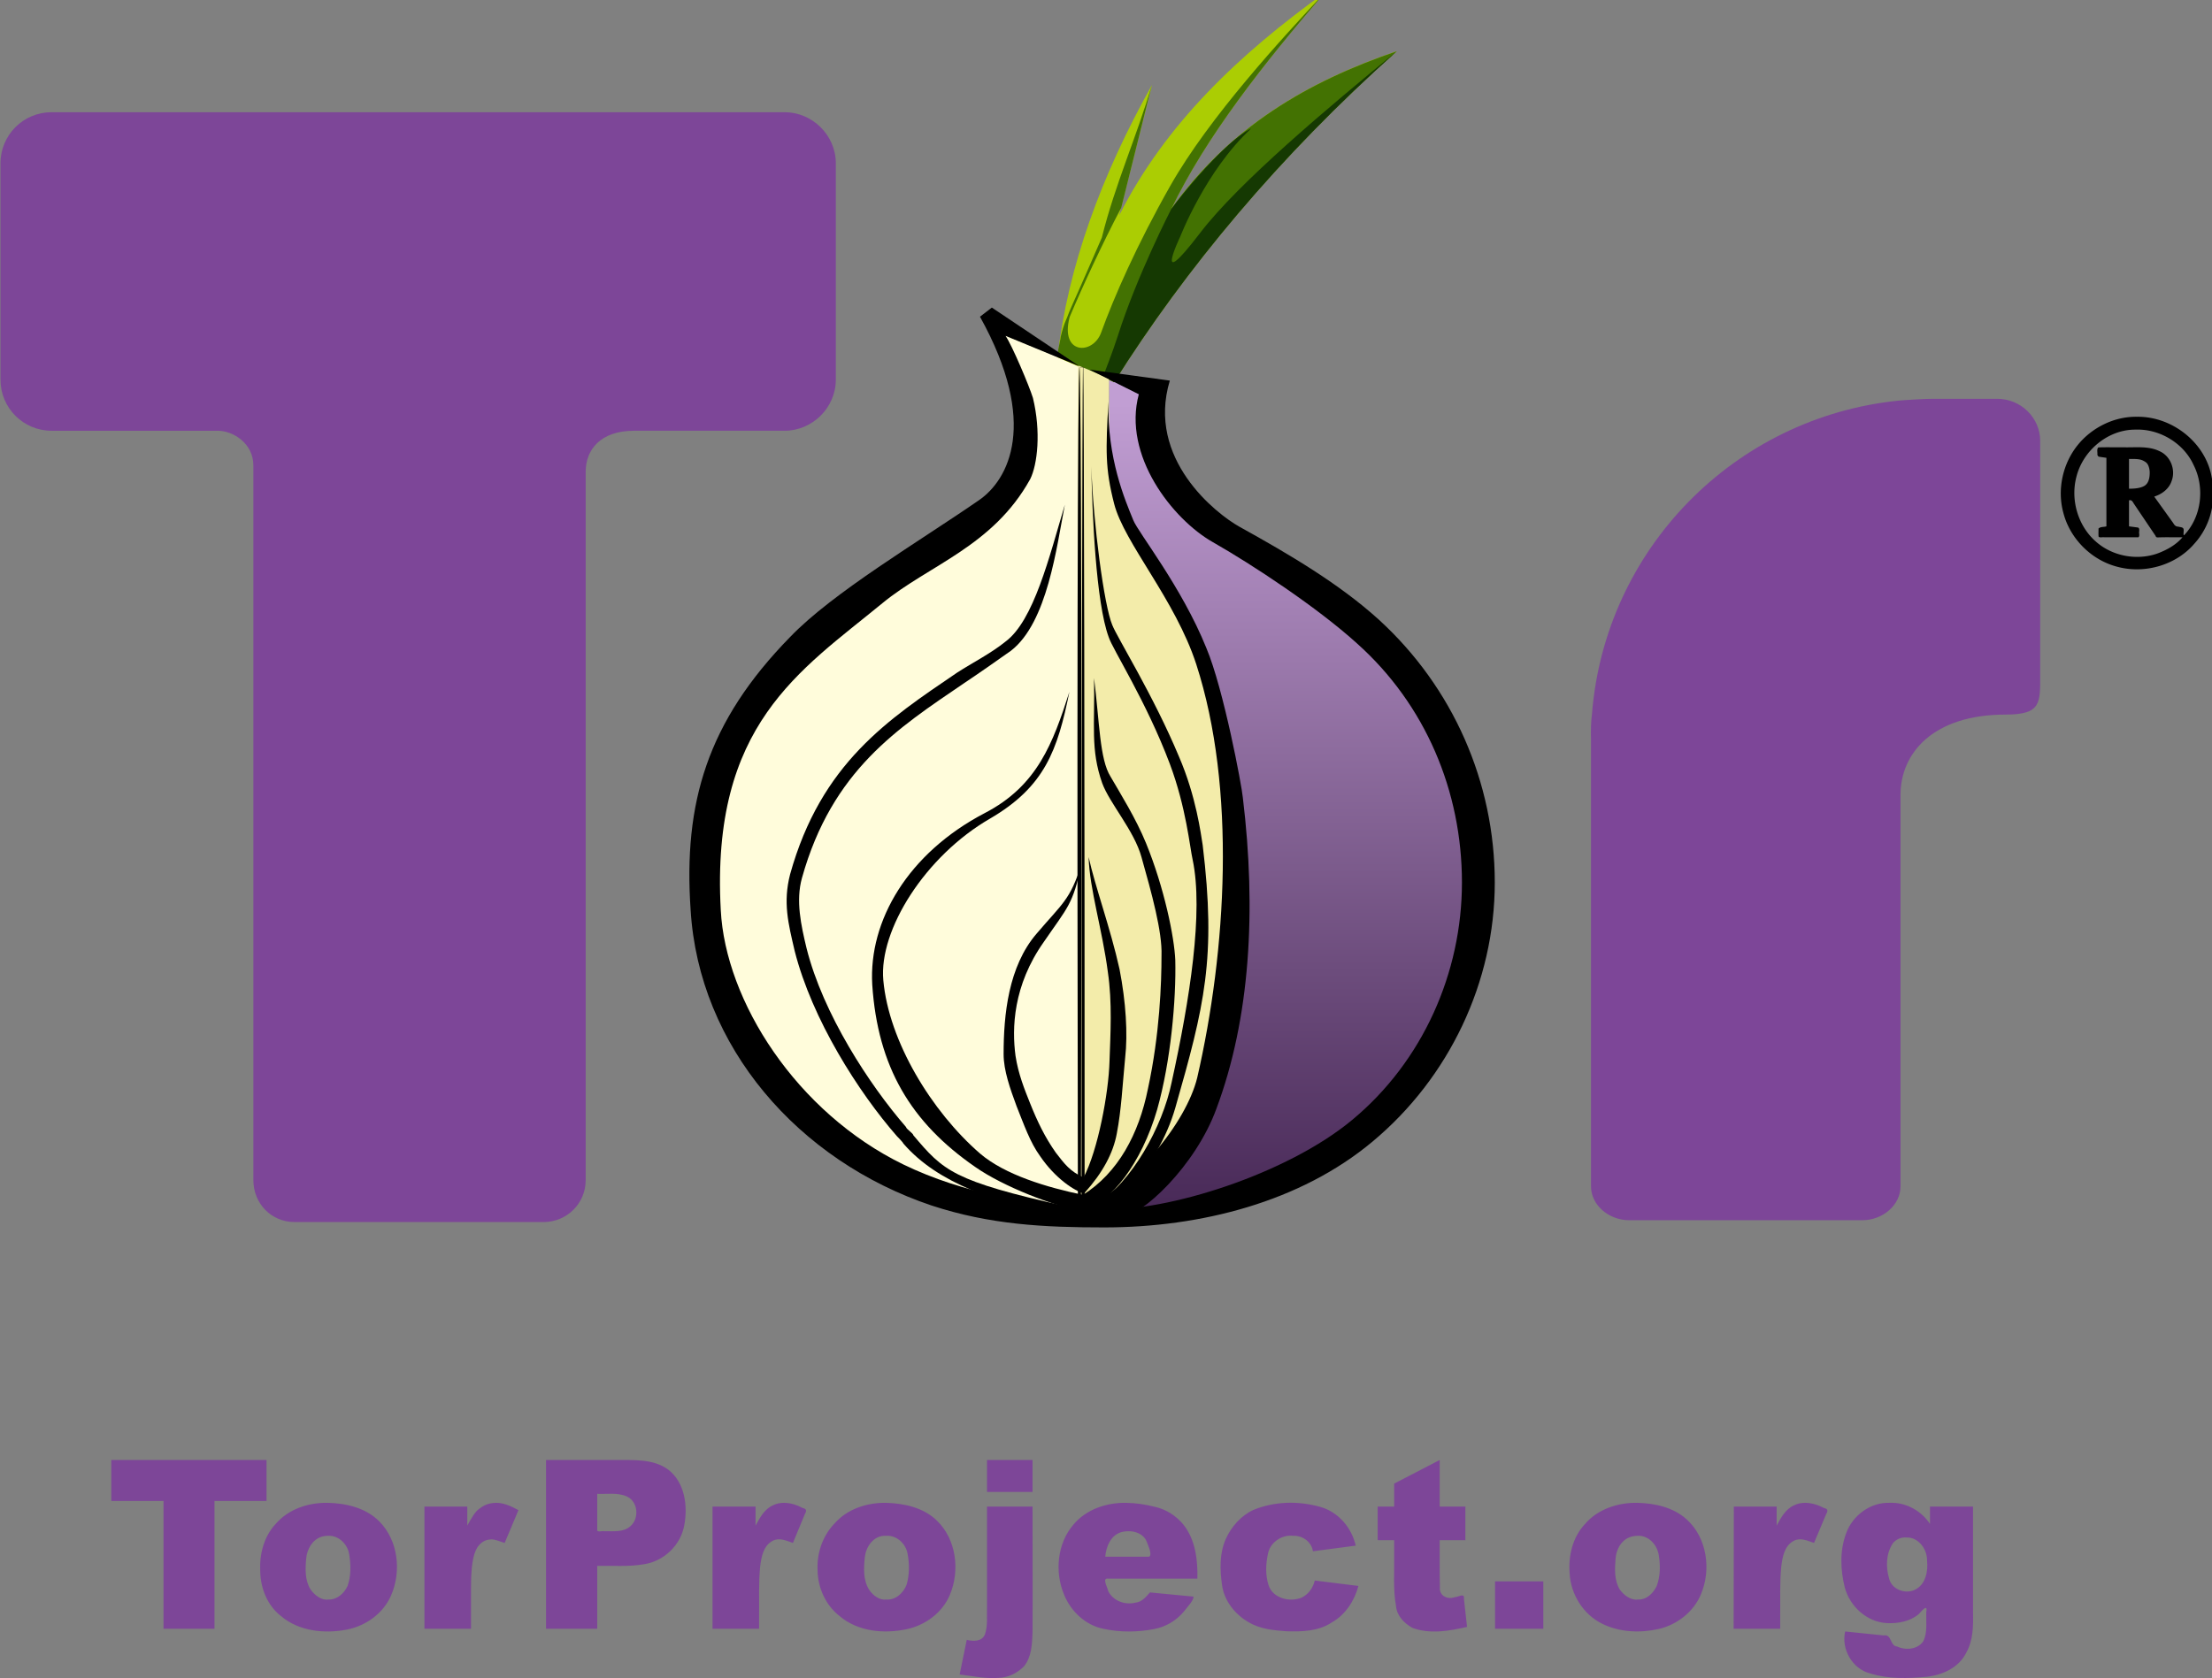 <?xml version="1.0" ?>
<svg xmlns="http://www.w3.org/2000/svg" xmlns:xlink="http://www.w3.org/1999/xlink" viewBox="0 0 330.9 251.1">
	<rect x="0" y="0" width="330.9" height="251.1" fill="#808080" stroke="none"/>
	<g transform="translate(-34.1 -20)">
		<defs id="defs2609">
			<linearGradient x1="297.033" y1="247.017" x2="297.033" y2="125.669" id="linearGradient5018" xlink:href="#linearGradient4697" gradientUnits="userSpaceOnUse" gradientTransform="matrix(0.682,0,0,0.682,78.405,63.178)"/>
			<linearGradient id="linearGradient4697">
				<stop id="stop4699" style="stop-color:#482957;stop-opacity:1" offset="0"/>
				<stop id="stop4701" style="stop-color:#c19ed3;stop-opacity:1" offset="1"/>
			</linearGradient>
			<linearGradient x1="297.033" y1="247.017" x2="297.033" y2="125.669" id="linearGradient3077" xlink:href="#linearGradient4697" gradientUnits="userSpaceOnUse" gradientTransform="matrix(0.682,0,0,0.682,78.405,63.178)"/>
		</defs>
		<g transform="translate(-58.124,-45.285)" id="layer1">
			<path d="M 50.75,238.469 C 50.748,240.515 50.751,242.545 50.75,244.594 L 58.562,244.594 L 58.562,263.719 L 66.188,263.719 L 66.188,244.594 L 73.969,244.594 L 73.969,238.469 L 50.75,238.469 M 115.781,238.469 L 115.781,263.719 L 123.438,263.719 L 123.438,254.312 C 125.772,254.26 128.126,254.468 130.438,254.062 C 133.43,253.616 135.964,251.182 136.469,248.188 C 137.013,245.293 136.529,241.814 134.062,239.906 C 131.781,238.239 128.837,238.491 126.156,238.469 L 115.781,238.469 M 181.75,238.469 L 181.75,243.25 L 188.562,243.25 L 188.562,238.469 L 181.75,238.469 M 249.469,238.469 L 242.656,242.0 L 242.656,245.438 L 240.188,245.438 L 240.188,250.469 L 242.656,250.469 L 242.656,252.656 C 242.706,255.216 242.474,257.81 242.938,260.344 C 243.057,261.79 244.186,262.933 245.406,263.594 C 248.043,264.554 250.905,264.054 253.562,263.438 L 253.094,259.25 C 253.235,258.273 252.262,258.988 251.688,259.0 C 250.628,259.389 249.374,258.765 249.5,257.531 C 249.447,255.186 249.483,252.815 249.469,250.469 L 253.312,250.469 L 253.312,245.438 L 249.469,245.438 L 249.469,238.469 M 123.438,243.531 C 124.935,243.601 126.495,243.295 127.906,243.938 C 129.541,244.715 129.751,247.168 128.438,248.344 C 127.373,249.33 125.839,249.097 124.5,249.125 C 124.188,249.04 123.531,249.304 123.438,249.0 L 123.438,243.531 M 83.094,244.875 C 80.209,244.827 77.22,245.819 75.312,248.062 C 73.552,249.949 72.889,252.629 73.031,255.156 C 73.081,257.68 74.098,260.239 76.125,261.812 C 78.813,264.105 82.642,264.49 86.0,263.844 C 88.829,263.282 91.43,261.436 92.594,258.75 C 94.179,255.142 93.675,250.507 90.844,247.656 C 88.832,245.617 85.871,244.932 83.094,244.875 M 108.375,244.875 C 107.419,244.875 106.589,245.142 105.906,245.688 C 105.223,246.096 104.683,247.052 104.0,248.281 L 104.0,245.438 L 97.594,245.438 L 97.594,263.719 L 104.562,263.719 L 104.562,257.562 C 104.562,254.559 104.817,252.655 105.5,251.562 C 106.046,250.744 106.731,250.344 107.688,250.344 C 108.099,250.344 108.774,250.602 109.594,250.875 L 111.656,245.969 C 110.427,245.286 109.331,244.875 108.375,244.875 M 151.406,244.875 C 150.826,244.871 150.26,244.975 149.719,245.25 C 148.436,245.824 147.768,247.113 147.125,248.281 L 147.125,245.438 L 140.688,245.438 C 140.685,251.536 140.688,257.619 140.688,263.719 L 147.656,263.719 L 147.656,261.75 C 147.687,259.308 147.575,256.872 147.812,254.438 C 147.984,253.011 148.279,251.286 149.688,250.562 C 150.68,250.028 151.759,250.551 152.719,250.875 L 154.5,246.562 C 154.767,246.129 154.798,245.772 154.188,245.656 C 153.34,245.203 152.373,244.881 151.406,244.875 M 166.656,244.875 C 163.811,244.83 160.848,245.783 158.938,247.969 C 157.146,249.823 156.265,252.442 156.406,255.0 C 156.446,257.601 157.62,260.201 159.688,261.812 C 162.437,264.152 166.333,264.51 169.75,263.781 C 172.535,263.179 175.074,261.319 176.188,258.656 C 177.729,255.026 177.169,250.371 174.281,247.562 C 172.273,245.585 169.385,244.956 166.656,244.875 M 202.562,244.875 C 199.653,244.826 196.589,245.84 194.688,248.125 C 192.236,250.954 191.856,255.232 193.281,258.625 C 194.294,261.11 196.455,263.164 199.125,263.719 C 201.647,264.268 204.287,264.249 206.812,263.75 C 208.52,263.43 210.073,262.479 211.188,261.156 C 211.656,260.519 212.737,259.432 212.625,258.906 L 206.125,258.281 C 205.517,258.954 204.913,259.73 203.938,259.812 C 202.4,260.201 200.577,259.544 199.875,258.062 C 199.791,257.552 198.904,256.054 199.875,256.219 L 213.219,256.219 C 213.29,253.408 212.928,250.395 211.125,248.125 C 210.033,246.807 208.526,245.83 206.844,245.469 C 205.447,245.109 204.005,244.906 202.562,244.875 M 226.531,244.875 C 224.838,244.948 223.163,245.292 221.594,245.938 C 219.749,246.796 218.296,248.442 217.469,250.281 C 216.517,252.425 216.577,254.879 216.906,257.156 C 217.213,259.531 218.856,261.59 220.906,262.75 C 222.614,263.776 224.648,263.957 226.594,264.094 C 228.874,264.168 231.351,264.091 233.312,262.781 C 235.367,261.626 236.705,259.553 237.312,257.312 L 230.781,256.5 C 230.522,257.603 229.842,258.559 228.812,259.062 C 227.043,259.783 224.531,259.176 223.875,257.219 C 223.372,255.693 223.448,254.023 223.781,252.469 C 224.125,250.766 225.861,249.611 227.562,249.812 C 228.936,249.745 230.321,250.723 230.5,252.125 L 236.906,251.281 C 236.303,248.577 234.271,246.21 231.562,245.469 C 229.935,245.023 228.225,244.802 226.531,244.875 M 279.0,244.875 C 276.115,244.827 273.096,245.819 271.188,248.062 C 269.359,250.016 268.697,252.788 268.906,255.406 C 269.061,258.579 270.96,261.619 273.844,263.0 C 276.427,264.262 279.479,264.371 282.25,263.75 C 285.008,263.098 287.472,261.179 288.562,258.531 C 290.107,254.847 289.46,250.122 286.438,247.375 C 284.437,245.533 281.645,244.936 279.0,244.875 M 304.156,244.875 C 303.576,244.871 303.01,244.975 302.469,245.25 C 301.186,245.824 300.518,247.113 299.875,248.281 L 299.875,245.438 L 293.469,245.438 C 293.466,251.536 293.438,257.619 293.438,263.719 L 300.406,263.719 L 300.406,261.75 C 300.437,259.308 300.326,256.872 300.562,254.438 C 300.733,253.011 301.03,251.286 302.438,250.562 C 303.43,250.028 304.509,250.551 305.469,250.875 L 307.281,246.562 C 307.549,246.129 307.579,245.772 306.969,245.656 C 306.121,245.203 305.123,244.881 304.156,244.875 M 316.812,244.875 C 313.944,244.751 311.244,246.746 310.281,249.406 C 309.3,251.996 309.409,254.878 310.062,257.531 C 310.82,260.376 313.377,262.727 316.375,262.875 C 318.022,262.961 319.842,262.62 321.125,261.531 C 321.658,260.957 322.517,259.876 322.25,261.312 C 322.227,262.717 322.442,264.218 321.844,265.531 C 321.034,266.818 319.19,266.986 317.906,266.375 C 316.819,266.335 317.117,264.476 315.906,264.719 L 310.125,264.125 C 309.503,266.768 311.208,269.746 313.875,270.406 C 316.602,271.262 319.498,271.161 322.312,270.906 C 324.688,270.65 327.161,269.525 328.25,267.281 C 329.271,265.456 329.295,263.342 329.25,261.312 L 329.25,245.438 L 322.812,245.438 L 322.812,248.031 C 321.505,246.049 319.205,244.777 316.812,244.875 M 181.75,245.438 C 181.752,250.475 181.749,255.492 181.75,260.531 C 181.697,261.874 181.893,263.273 181.438,264.562 C 181.008,265.666 179.667,265.613 178.719,265.375 L 177.656,270.562 C 179.625,270.794 181.57,271.232 183.562,271.062 C 184.971,271.007 186.301,270.333 187.281,269.344 C 188.426,267.936 188.493,266.013 188.562,264.281 C 188.597,257.998 188.553,251.721 188.562,245.438 L 181.75,245.438 M 202.844,249.125 C 203.953,249.092 205.185,249.559 205.625,250.656 C 205.837,251.257 206.526,252.617 206.0,252.938 L 199.438,252.938 C 199.561,251.415 200.278,249.697 201.875,249.25 C 202.183,249.164 202.524,249.125 202.844,249.125 M 83.219,249.812 C 84.818,249.75 86.126,251.104 86.344,252.625 C 86.591,254.17 86.624,255.823 86.094,257.312 C 85.585,258.421 84.511,259.408 83.219,259.344 C 82.163,259.497 81.169,258.69 80.562,257.844 C 79.695,256.466 79.765,254.747 79.906,253.188 C 80.034,251.824 80.796,250.42 82.156,249.969 C 82.5,249.849 82.856,249.812 83.219,249.812 M 166.281,249.812 L 166.469,249.812 L 166.656,249.812 C 168.249,249.695 169.627,251.004 169.875,252.531 C 170.155,254.043 170.158,255.644 169.719,257.125 C 169.252,258.373 168.063,259.461 166.656,259.344 C 165.637,259.48 164.641,258.693 164.094,257.844 C 163.213,256.424 163.3,254.631 163.469,253.031 C 163.627,251.518 164.654,249.943 166.281,249.812 M 279.125,249.812 C 280.771,249.749 282.031,251.211 282.25,252.75 C 282.488,254.259 282.481,255.866 281.938,257.312 C 281.419,258.402 280.415,259.412 279.125,259.344 C 278.065,259.492 277.015,258.702 276.406,257.844 C 275.558,256.457 275.659,254.747 275.781,253.188 C 275.892,251.873 276.581,250.517 277.875,250.031 C 278.266,249.871 278.704,249.812 279.125,249.812 M 319.281,250.062 C 321.086,249.997 322.396,251.809 322.375,253.5 C 322.554,255.134 322.153,257.166 320.5,257.906 C 319.05,258.574 317.034,257.796 316.688,256.156 C 316.178,254.45 316.25,252.451 317.25,250.938 C 317.725,250.33 318.513,249.995 319.281,250.062 M 257.75,256.625 L 257.75,263.719 L 264.969,263.719 L 264.969,256.625 L 257.75,256.625" transform="translate(58.124,45.285)" id="path3078" style="fill:#7d4698;fill-opacity:1;stroke:none"/>
			<g transform="matrix(1.466,0,0,1.466,-114.914,-92.59)" id="g3060">
				<path d="M 243.455,141.739 L 254.451,146.301 C 254.451,149.097 254.223,157.625 255.972,160.141 C 274.259,183.693 271.183,230.904 252.267,232.116 C 223.463,232.116 212.477,212.548 212.477,194.563 C 212.477,178.163 232.138,167.26 243.88,157.569 C 246.862,154.96 246.344,149.194 243.455,141.739" id="path2534-7" style="fill:#fffcdb;fill-rule:evenodd;stroke:none;display:inline"/>
				<path d="M 254.454,146.137 L 258.417,148.158 C 258.044,150.767 258.603,156.545 261.211,158.035 C 272.767,165.21 283.669,173.038 287.956,180.865 C 303.238,208.448 277.239,233.98 254.782,231.557 C 266.989,222.518 270.53,203.975 265.964,183.753 C 264.101,175.832 261.211,168.657 256.086,160.55 C 253.866,156.571 254.641,151.635 254.454,146.137" id="path2536-6" style="fill:url(#linearGradient3077);fill-opacity:1;fill-rule:evenodd;stroke:none;display:inline"/>
				<g transform="matrix(1.111,0,0,1.111,39.131,34.109)" id="g4942" style="display:inline">
					<path d="M 197.761,74.04 L 194.742,86.031 C 199.018,77.562 205.811,71.189 213.61,65.57 C 207.908,72.195 202.709,78.82 199.522,85.445 C 204.889,77.898 212.101,73.705 220.235,70.938 C 209.417,80.581 200.83,90.93 194.289,101.328 L 189.09,99.064 C 190.012,90.762 193.148,82.259 197.761,74.04" id="path2554-7" style="fill:#abcd03;fill-rule:evenodd;stroke:none"/>
					<path d="M 213.625,65.562 C 209.747,69.702 203.035,76.966 199.438,83.312 C 196.369,88.727 194.264,93.542 193.094,96.781 C 192.345,98.853 189.311,98.832 190.188,95.406 C 190.196,95.372 190.209,95.347 190.219,95.312 C 191.387,92.553 193.157,88.702 194.938,85.312 L 197.75,74.031 C 196.363,78.793 194.378,83.13 193.156,88.062 C 193.158,88.062 191.01,92.997 190.438,94.25 C 190.243,94.676 190.081,95.086 189.938,95.469 C 189.928,95.493 189.915,95.507 189.906,95.531 C 189.664,96.073 189.499,96.665 189.375,97.187 C 189.355,97.273 189.361,97.325 189.344,97.406 C 189.183,98.148 189.094,98.719 189.094,98.719 C 189.967,99.473 194.281,101.344 194.281,101.344 C 200.822,90.945 209.432,80.581 220.25,70.937 C 212.116,73.705 204.898,77.89 199.531,85.437 C 202.718,78.813 207.923,72.187 213.625,65.562" id="path4724" style="fill:#437202;fill-opacity:1;fill-rule:evenodd;stroke:none"/>
					<path d="M 193.34,100.635 L 194.281,101.344 C 200.822,90.945 209.432,80.581 220.25,70.937 C 214.045,76.013 205.713,83.006 202.188,87.625 C 197.728,93.467 200.353,87.979 200.353,87.979 C 200.353,87.979 202.715,81.87 206.874,78.036 C 204.457,79.19 200.269,84.4 199.531,85.438 C 199.531,85.438 196.386,91.542 194.633,97.063 C 194.162,98.544 193.34,100.635 193.34,100.635" id="path4720" style="fill:#153902;fill-opacity:1;fill-rule:evenodd;stroke:none"/>
				</g>
				<path d="M 251.3,144.986 L 251.3,232.11 C 251.627,232.115 251.941,232.11 252.273,232.11 C 271.188,230.899 274.276,183.678 255.988,160.126 C 254.24,157.61 254.46,149.101 254.46,146.305 L 251.3,144.986" id="path4748" style="fill:#f3ecaa;fill-opacity:1;fill-rule:evenodd;stroke:none;display:inline"/>
				<g transform="matrix(0.682,0,0,0.682,78.405,63.178)" id="layer4-3" style="display:inline">
					<path d="M 255.226,120.589 L 267.244,122.228 C 263.693,133.973 274.21,142.167 277.624,144.08 C 285.272,148.314 292.647,152.684 298.52,158.01 C 309.583,168.116 315.865,182.32 315.865,197.343 C 315.865,212.229 309.036,226.569 297.564,236.129 C 286.775,245.143 271.889,248.967 257.412,248.967 C 248.398,248.967 240.34,248.558 231.6,245.689 C 211.661,238.997 196.774,221.926 195.545,201.439 C 194.452,185.46 198.003,173.305 210.432,160.604 C 216.85,153.912 229.825,146.264 238.703,140.118 C 243.074,137.113 247.717,128.645 238.839,112.667 L 240.615,111.301 L 253.772,120.113 L 242.664,115.535 C 243.62,116.901 246.215,123.047 246.762,124.822 C 247.991,129.875 247.445,134.793 246.352,136.977 C 240.753,147.084 231.193,149.815 224.228,155.551 C 211.936,165.657 198.552,173.715 200.054,201.439 C 200.737,215.096 211.39,231.758 227.368,239.543 C 236.382,243.914 246.762,245.689 257.278,246.235 C 266.701,246.645 284.729,241.045 294.562,232.851 C 305.078,224.111 310.951,210.863 310.951,197.343 C 310.951,183.685 305.488,170.711 295.245,161.56 C 289.372,156.234 279.676,149.815 273.667,146.4 C 267.658,142.986 260.146,133.426 262.604,124.276 L 255.226,120.589" id="path2538-6" style="fill:#000000;fill-opacity:1;stroke:none"/>
					<path d="M 251.539,140.802 C 250.31,147.085 248.944,158.42 243.481,162.654 C 241.159,164.292 238.837,165.932 236.379,167.57 C 226.546,174.263 216.712,180.544 212.206,196.66 C 211.25,200.075 212.07,203.762 212.89,207.176 C 215.348,217.009 222.313,227.662 227.776,233.945 C 227.776,234.218 228.869,234.901 228.869,235.174 C 233.376,240.501 234.742,242.003 251.813,245.826 L 251.403,247.739 C 241.16,245.008 232.693,242.55 227.366,236.403 C 227.366,236.267 226.41,235.31 226.41,235.31 C 220.674,228.754 213.708,217.829 211.114,207.586 C 210.158,203.488 209.339,200.348 210.431,196.113 C 215.074,179.452 225.181,172.896 235.424,165.931 C 237.746,164.429 240.477,163.062 242.662,161.287 C 246.895,158.147 249.216,148.586 251.539,140.802" id="path2540-5" style="fill:#000000;fill-opacity:1;stroke:none"/>
					<path d="M 255.906,166.75 C 256.043,173.852 255.35,177.414 257.125,182.468 C 258.217,185.472 261.907,189.57 263.0,193.531 C 264.502,198.858 266.138,204.73 266.0,208.281 C 266.0,212.379 265.744,220.023 263.969,228.218 C 262.615,234.989 259.496,240.8 254.25,244.093 C 248.877,242.987 242.568,241.098 238.844,237.906 C 231.606,231.624 225.195,221.119 224.375,211.968 C 223.693,204.457 230.648,193.38 240.344,187.781 C 248.538,183.001 250.444,177.553 252.219,168.812 C 249.761,176.46 247.452,182.871 239.531,186.968 C 228.059,192.977 222.173,203.065 222.719,212.625 C 223.538,224.916 228.46,233.244 238.156,239.937 C 242.253,242.805 249.907,245.836 254.688,246.656 L 254.688,246.031 C 258.312,245.352 263.006,239.398 265.344,231.343 C 267.393,224.105 268.2,214.841 268.062,208.968 C 267.925,205.554 266.42,198.16 263.688,191.468 C 262.185,187.781 259.878,184.095 258.375,181.5 C 256.738,178.903 256.726,173.305 255.906,166.75" id="path2542-6" style="fill:#000000;fill-opacity:1;stroke:none"/>
					<path d="M 255.094,193.531 C 255.23,198.311 257.15,204.435 257.969,210.718 C 258.653,215.362 258.356,220.027 258.219,224.125 C 258.084,228.868 256.504,237.367 254.344,241.5 C 252.307,240.565 251.511,239.5 250.188,237.781 C 248.549,235.459 247.437,233.137 246.344,230.406 C 245.525,228.357 244.567,226.012 244.156,223.281 C 243.61,219.184 243.763,212.774 248.406,206.218 C 251.957,201.028 252.771,200.634 254.0,194.625 C 252.36,199.951 251.137,200.494 247.312,205 C 243.079,209.917 242.375,217.159 242.375,223.031 C 242.375,225.49 243.356,228.218 244.312,230.812 C 245.405,233.544 246.342,236.264 247.844,238.312 C 250.102,241.633 252.992,243.521 254.406,243.875 C 254.416,243.877 254.428,243.872 254.438,243.875 C 254.468,243.882 254.502,243.9 254.531,243.906 L 254.531,243.75 C 257.181,240.795 258.776,237.86 259.312,234.906 C 259.995,231.355 260.152,227.796 260.562,223.562 C 260.971,220.011 260.675,215.228 259.719,210.312 C 258.354,204.166 256.05,197.9 255.094,193.531" id="path2544-3" style="fill:#000000;fill-opacity:1;stroke:none"/>
					<path d="M 255.499,135.066 C 255.636,142.167 256.182,155.416 258.094,160.605 C 258.64,162.38 263.693,170.165 267.243,179.588 C 269.702,186.144 270.248,192.153 270.658,193.928 C 272.297,201.713 270.248,214.824 267.516,227.252 C 266.151,233.944 261.507,242.275 256.181,245.553 L 255.089,247.465 C 258.094,247.328 265.468,240.09 268.063,231.076 C 272.434,215.78 274.209,208.678 272.161,191.743 C 271.888,190.103 271.205,184.505 268.61,178.495 C 264.786,169.344 259.323,160.604 258.641,158.828 C 257.411,155.961 255.772,143.533 255.499,135.066" id="path2550-9" style="fill:#000000;fill-opacity:1;stroke:none"/>
					<path d="M 258.062,125.353 C 257.656,132.651 257.548,135.339 258.913,140.665 C 260.415,146.538 268.064,155.005 271.205,164.702 C 277.214,183.276 275.712,207.586 271.341,226.569 C 269.703,233.26 261.917,242.958 254.133,246.098 L 259.869,247.464 C 263.01,247.327 271.067,239.816 274.209,231.212 C 279.261,217.691 280.218,201.576 278.169,184.641 C 278.032,183.002 275.3,168.389 272.706,162.243 C 269.018,153.093 262.462,144.898 261.78,143.124 C 260.552,140.119 257.853,133.88 258.062,125.353" id="path2552-4" style="fill:#000000;fill-opacity:1;stroke:none"/>
					<path d="M 253.72,120.217 C 253.779,120.211 253.839,123.482 253.887,129.779 C 253.936,136.076 253.973,145.394 253.995,157.03 C 254.016,168.667 254.02,182.615 254.011,197.829 C 254.001,213.043 253.978,229.512 253.948,246.008 C 253.979,246.008 254.01,246.008 254.042,246.008 C 254.042,230.48 254.047,214.962 254.057,200.482 C 254.067,186.001 254.082,172.565 254.101,161.068 C 254.12,149.571 254.143,140.019 254.168,133.055 C 254.193,126.09 254.221,121.717 254.249,120.238 C 253.902,120.245 253.718,120.231 253.72,120.217 C 253.718,120.203 253.902,120.188 254.291,120.196 C 254.319,121.62 254.347,125.945 254.372,132.892 C 254.397,139.839 254.42,149.403 254.439,160.949 C 254.458,172.494 254.473,186.014 254.483,200.599 C 254.493,215.183 254.498,230.824 254.498,246.464 C 254.163,246.464 253.827,246.464 253.491,246.464 C 253.462,229.908 253.438,213.368 253.428,198.088 C 253.419,182.809 253.423,168.804 253.445,157.125 C 253.466,145.446 253.503,136.102 253.552,129.792 C 253.601,123.482 253.66,120.211 253.72,120.217" id="rect2556-8" style="fill:#000000;fill-opacity:1;stroke:none"/>
				</g>
			</g>
			<path d="M 99.943,82.075 L 209.611,82.075 C 213.707,82.075 217.258,85.489 217.258,89.723 L 217.258,122.09 C 217.258,126.324 213.707,129.739 209.611,129.739 L 187.077,129.739 C 182.023,129.739 179.838,132.606 179.838,135.884 L 179.838,241.864 C 179.838,245.415 176.97,248.146 173.556,248.146 L 136.272,248.146 C 132.857,248.146 130.126,245.415 130.126,241.864 L 130.126,134.929 C 130.126,131.651 127.121,129.74 124.8,129.74 L 99.943,129.74 C 95.709,129.74 92.295,126.325 92.295,122.091 L 92.295,89.723 C 92.294,85.489 95.708,82.075 99.943,82.075" id="path2528" style="fill:#7d4698;fill-opacity:1;fill-rule:evenodd;stroke:none"/>
			<path d="M 381.307,124.959 L 381.443,124.959 L 391.003,124.959 C 394.554,124.959 397.422,127.827 397.422,131.241 L 397.422,165.931 C 397.422,170.438 397.695,172.213 392.232,172.213 C 381.443,172.213 376.527,177.949 376.527,184.231 L 376.527,242.82 C 376.527,245.552 373.932,247.873 370.791,247.873 L 335.964,247.873 C 332.823,247.873 330.228,245.552 330.228,242.82 L 330.228,176.036 C 330.19,174.861 330.213,173.128 330.365,172.213 C 332.277,147.493 351.672,127.715 376.253,125.232 C 377.077,125.149 379.992,124.959 381.307,124.959" id="path2532" style="fill:#7d4698;fill-opacity:1;fill-rule:evenodd;stroke:none"/>
			<g transform="matrix(1.803,0,0,1.803,-321.308,-98.802)" id="layer7">
				<path d="M 405.999,129.097 L 406.03,129.097 C 406.328,129.097 406.595,129.094 406.812,129.128 C 407.022,129.156 407.186,129.235 407.312,129.316 C 407.44,129.39 407.527,129.481 407.593,129.628 C 407.651,129.759 407.711,129.956 407.718,130.191 A 0.15,0.15 0.0 0,0 407.718,130.222 A 0.15,0.15 0.0 0,0 407.718,130.253 A 0.15,0.15 0.0 0,0 407.718,130.285 C 407.711,130.783 407.573,131.112 407.343,131.285 C 407.098,131.468 406.664,131.566 406.062,131.566 L 405.999,131.566 L 405.999,129.097 M 406.624,126.66 C 408.582,126.622 410.533,127.8 411.35,129.583 C 412.296,131.43 412.036,133.858 410.603,135.39 C 410.459,135.556 410.561,135.074 410.53,134.941 C 410.507,134.746 410.246,134.766 410.086,134.714 C 409.881,134.716 409.762,134.587 409.67,134.418 C 409.144,133.686 408.618,132.954 408.093,132.222 C 408.725,132.017 409.313,131.591 409.531,130.938 C 409.889,130.021 409.464,128.876 408.555,128.464 C 407.616,127.994 406.54,128.16 405.527,128.128 C 404.838,128.136 404.139,128.115 403.456,128.138 C 403.301,128.291 403.403,128.549 403.374,128.753 C 403.413,128.835 403.448,128.915 403.558,128.919 C 403.746,128.947 403.935,128.975 404.124,129.003 C 404.124,130.899 404.124,132.795 404.124,134.691 C 403.908,134.759 403.626,134.709 403.468,134.878 C 403.476,135.099 403.452,135.332 403.477,135.546 C 403.596,135.659 403.798,135.567 403.951,135.597 C 404.894,135.597 405.837,135.597 406.78,135.597 C 406.915,135.485 406.809,135.271 406.843,135.116 C 406.849,134.995 406.874,134.809 406.718,134.785 C 406.478,134.753 406.239,134.722 405.999,134.691 C 405.999,133.972 405.999,133.253 405.999,132.535 C 406.218,132.465 406.303,132.647 406.4,132.806 C 407.006,133.705 407.612,134.604 408.218,135.503 C 408.215,135.595 408.353,135.617 408.396,135.608 C 409.066,135.582 409.758,135.605 410.437,135.597 C 409.89,136.242 409.111,136.666 408.324,136.955 C 406.608,137.541 404.598,137.159 403.241,135.947 C 401.768,134.652 401.14,132.512 401.626,130.618 C 402.147,128.452 404.173,126.706 406.425,126.664 C 406.491,126.662 406.558,126.66 406.624,126.66 M 406.655,125.597 C 404.797,125.566 402.963,126.467 401.786,127.892 C 400.496,129.457 400.017,131.641 400.56,133.597 C 401.126,135.752 402.913,137.517 405.075,138.057 C 407.336,138.647 409.911,137.908 411.435,136.113 C 412.427,135.017 412.995,133.547 412.968,132.066 C 412.993,131.516 412.932,130.905 412.806,130.347 C 412.178,127.589 409.463,125.551 406.655,125.597" id="text4064" />
			</g>
		</g>
	</g>
</svg>